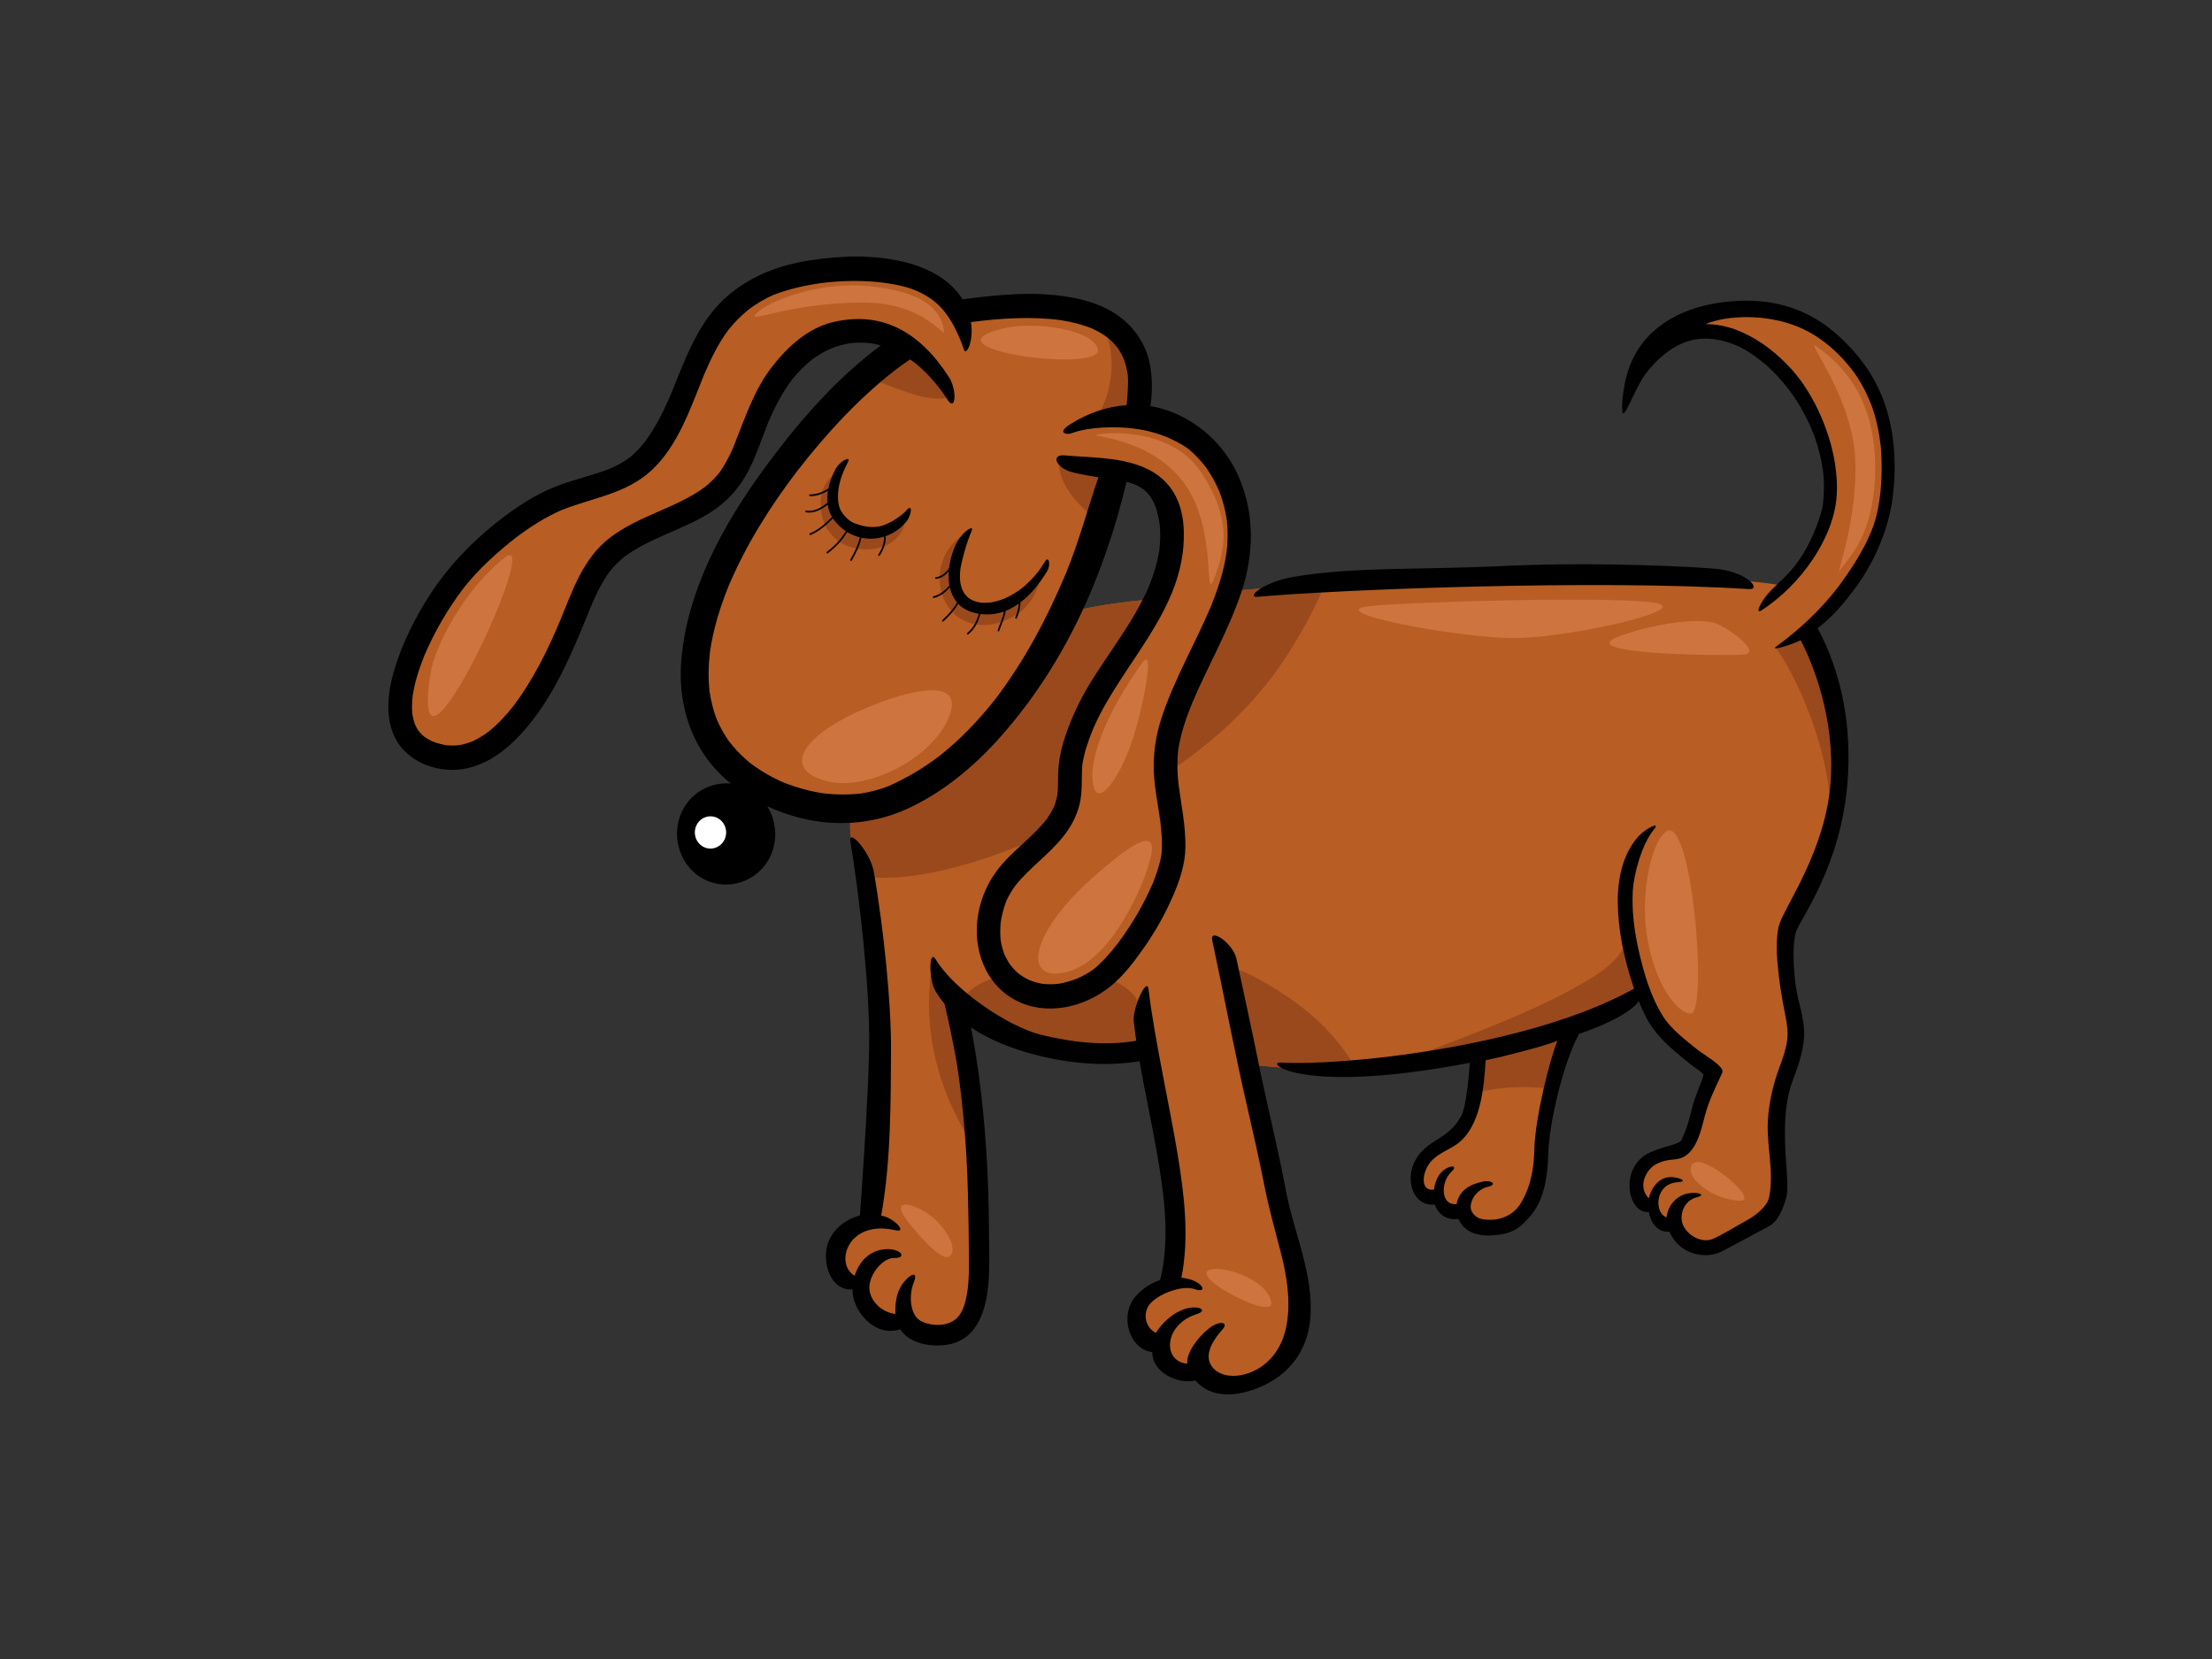 <?xml version="1.0" encoding="utf-8"?>
<!-- Generator: Adobe Illustrator 17.0.0, SVG Export Plug-In . SVG Version: 6.00 Build 0)  -->
<!DOCTYPE svg PUBLIC "-//W3C//DTD SVG 1.1//EN" "http://www.w3.org/Graphics/SVG/1.1/DTD/svg11.dtd">
<svg version="1.1" id="Layer_1" xmlns="http://www.w3.org/2000/svg" xmlns:xlink="http://www.w3.org/1999/xlink" x="0px" y="0px"
	 width="800px" height="600px" viewBox="0 0 800 600" enable-background="new 0 0 800 600" xml:space="preserve">
<rect x="0" y="0" width="800" height="600" fill="#333333" stroke="none"/>
<g>
	<path fill="#B85D23" d="M582.521,207.735c-12.106,0-67.3,1.087-92.538,2.711c-25.233,1.627-46.264,3.248-59.938,4.877
		c-13.669,1.624-28.918,2.164-44.686,6.502c-15.774,4.333-31.547,9.752-51.526,30.882c-19.981,21.132-28.918,37.384-25.763,52.011
		c3.157,14.63,8.412,35.759,8.937,65.017c0.527,29.26-2.625,70.437-2.625,70.437s-12.094,3.248-11.567,14.088
		c0.522,10.832,7.359,10.832,7.359,10.832s1.052,8.671,6.832,11.921c5.784,3.251,9.466,1.624,9.466,1.624
		s19.451,14.088,26.286-1.624c6.837-15.714-1.052-57.431-2.1-73.145c-1.055-15.712-3.157-39.008-3.157-39.008
		s15.249,13.003,33.652,15.17c18.399,2.166,31.018-1.084,31.018-1.084s11.567,31.427,13.144,49.85
		c1.577,18.416-2.102,34.128-2.102,34.128s-13.671,7.049-11.567,15.173c2.102,8.128,5.785,8.128,5.785,8.128
		s4.205,9.213,8.937,9.213c4.73,0,7.359,0,7.359,0s8.414,14.628,26.288-0.545c17.876-15.17,9.989-29.8,4.735-52.014
		c-5.26-22.211-13.146-57.973-13.146-57.973s27.34,3.793,48.896,0.545c21.558-3.253,33.65-4.877,33.65-4.877
		s0.525,16.796-4.207,24.922c-4.732,8.128-17.876,12.461-17.351,20.59c0.527,8.126,6.837,7.044,6.837,7.044s4.205,5.959,6.31,5.959
		c2.105,0,5.257,1.624,5.257,1.624s6.834,7.044,14.721,2.166c7.887-4.875,12.619-19.505,12.619-31.424
		c0-11.919,8.41-39.55,8.41-39.55l26.815-11.921c0,0,5.782,10.837,10.517,16.257c4.732,5.417,13.669,9.21,13.669,9.21
		s-4.732,23.838-7.359,27.631c-2.632,3.793-14.199,5.417-16.826,9.21c-2.627,3.793-2.102,7.584,0,10.295
		c2.102,2.709,2.102,2.709,2.102,2.709s3.68,5.957,6.309,7.044c2.63,1.082,5.782,5.417,7.887,7.041
		c1.05,0.813,4.271,3.386,11.037,1.087c6.773-2.305,17.151-9.442,19.458-13.006c4.202-6.502,1.575-28.173,2.627-35.757
		c1.052-7.589,7.362-26.009,6.31-31.426c-1.05-5.417-5.257-27.631-1.58-35.76c3.682-8.126,19.458-35.217,17.879-60.14
		c-1.575-24.92-11.042-46.594-11.042-46.594s19.453-15.17,25.763-39.553c6.309-24.383,1.052-55.264-21.031-68.266
		c-22.081-13.006-36.279-7.589-42.589-5.962c-6.304,1.629-14.194,7.586-14.194,7.586s21.558-7.044,38.382,10.295
		c16.826,17.336,24.185,39.55,17.876,56.889c-6.31,17.339-15.249,22.753-15.249,22.753S618.796,207.735,582.521,207.735z"/>
	<path fill="#9A491C" d="M351.705,414.084c-0.478-4.003-0.865-7.5-1.045-10.216c-0.853-12.735-2.398-30.453-2.95-36.706
		c-3.894-5.44-7.446-11.143-10.773-16.863c-2.504,16.671,0.054,33.623,6.918,48.995C346.143,404.423,348.79,409.347,351.705,414.084
		z"/>
	<path fill="#9A491C" d="M412.422,379.626c0.222-3.019,0.488-6.038,0.444-9.065c-0.057-4.136-0.471-8.471-3.524-11.473
		c-4.806-4.715-12.131-6.48-18.492-7.443c-8.178-1.24-16.789-1.2-24.913,0.439c-6.095,1.227-13.095,3.199-17.176,8.387
		c-0.192,0.244-0.394,0.409-0.609,0.52c2.058,3.066,4.205,6.068,6.477,8.951c6.191,3.902,15.818,8.826,26.527,10.088
		c18.399,2.166,31.018-1.084,31.018-1.084S412.261,379.185,412.422,379.626z"/>
	<path fill="#9A491C" d="M490.479,386.478c-4.185-7.071-9.435-13.462-15.596-18.877c-5.143-4.518-10.879-8.422-16.767-11.833
		c-4.592-2.664-10.011-5.794-15.463-6.206c-0.168,12.466,4.663,24.304,9.777,35.454C456.354,385.509,473.636,387.5,490.479,386.478z
		"/>
	<path fill="#9A491C" d="M587.68,342.021c-2.911,5.56-8.165,9.331-13.408,12.476c-7.037,4.212-14.334,7.847-21.807,11.165
		c-15.786,7.007-32.013,12.86-48.056,19.199c12.917-1.932,21.96-3.211,26.463-3.837c0.012-0.776,0.419-1.533,1.351-1.812
		c12.084-3.566,25.11-4.589,36.513-10.327c1.139-0.572,2.206,0.054,2.672,0.946l21.368-9.499
		C591.308,354.161,589.708,348.032,587.68,342.021z"/>
	<path fill="#9A491C" d="M654.609,227.925c-3.556,2.354-8.422,5.139-12.363,6.479c4.986,6.527,10.189,18.088,13.218,26.67
		c3.165,8.971,5.777,19.493,6.014,25.773c0.239,6.28-0.079,15.818-1.977,20.225c6.489-2.526,7.788-27.878,7.357-34.663
		C665.358,248.655,655.418,229.82,654.609,227.925z"/>
	<path fill="#9A491C" d="M310.726,316.938c12.124,1.555,24.769-0.562,36.42-3.746c7.547-2.06,14.965-4.626,22.216-7.608
		c7.823-3.216,15.715-6.171,23.394-9.772c26.608-12.471,51.824-29.248,69.325-53.835c6.861-9.639,12.548-19.998,17.238-30.825
		c-20.491,1.39-37.573,2.78-49.273,4.173c-13.669,1.624-28.918,2.164-44.686,6.502c-15.774,4.333-31.547,9.752-51.526,30.882
		c-19.981,21.132-28.918,37.384-25.763,52.011C308.863,308.381,309.779,312.442,310.726,316.938z"/>
	<path fill="#9A491C" d="M560.978,393.793c1.75-7.825,3.919-15.562,5.03-19.397c-10.221,4.047-21.3,5.383-31.846,8.387
		c-0.02,2.755-0.197,7.702-1.023,12.614C542.185,392.964,551.615,392.669,560.978,393.793z"/>
	<path fill="#B85D23" d="M322.793,123.757c0,0-16.824-14.085-32.07,0.542c-15.249,14.628-19.978,47.678-31.545,54.722
		c-11.569,7.041-37.854,16.794-43.639,27.091c-5.782,10.292-23.133,65.557-49.946,68.81c-26.815,3.248-24.713-28.718-10.517-51.476
		c14.196-22.753,42.059-44.425,64.667-49.302c22.608-4.875,25.765-28.173,32.072-42.798c6.307-14.633,18.928-34.68,52.576-34.68
		c33.65,0,43.112,14.63,43.112,14.63s26.288-8.128,50.476,6.502c24.18,14.628,12.091,31.424,12.091,31.424
		s14.194,2.169,25.235,11.921c11.044,9.75,19.983,31.964,6.837,59.055c-13.146,27.091-23.136,41.722-20.506,60.685
		c2.627,18.96,0.522,50.384-14.724,64.472c-15.246,14.088-38.377,19.505-44.161,7.586c-5.785-11.921-10.514-25.465,0-35.762
		c10.514-10.292,23.663-18.963,25.763-36.297c2.105-17.341,11.564-35.762,21.028-49.847c9.464-14.088,17.351-23.301,13.671-39.553
		c-3.677-16.254-18.931-20.047-18.931-20.047s-22.078,78.563-66.242,107.818c-44.166,29.26-68.349,9.753-82.543-15.17
		c-14.199-24.925,5.26-66.102,27.338-96.441C304.917,137.303,322.793,123.757,322.793,123.757z"/>
	<path fill="#9A491C" d="M332.661,127.792c-3.307-1.853-6.967-2.704-10.669-3.404c-1.639,1.329-5.738,4.769-11.471,10.509
		c4.53,2.016,9.102,3.946,13.765,5.614c4.744,1.696,9.893,3.586,14.975,3.68c2.514,0.047,4.197-0.375,4.471-2.181
		c-0.042-0.037-0.089-0.062-0.128-0.101C339.355,137.788,337.953,130.754,332.661,127.792z"/>
	<path fill="#9A491C" d="M321.615,189.844c-6.896,2.755-12.183,2.176-15.468-0.683c-4.229-3.687-5.836-11.788-4.565-17.238
		c-2.815,1.452-4.495,5.548-4.692,8.705c-0.468,7.495,2.361,12.479,7.105,15.569c5.107,3.325,12.725,2.93,16.745,0.919
		c4.394-2.198,6.657-5.868,6.654-10.686C327.054,186.662,323.468,189.102,321.615,189.844z"/>
	<path fill="#9A491C" d="M351.326,219.077c-9.686-5.107-4.917-18.748-1.994-25.995c-7.039,3.384-10.647,11.719-9.151,19.826
		c0.552,2.997,2.701,8.345,7.51,11.004c4.811,2.659,9.923,2.958,16.424,0.242c7.069-2.953,10.933-8.663,12.436-16.2
		C369.749,215.148,360.849,224.095,351.326,219.077z"/>
	<path fill="#9A491C" d="M398.263,189.358c2.913-7.825,4.776-13.735,5.57-16.382c-6.26-4.022-13.61-6.487-20.841-6.872
		c-0.483,6.029,3.137,11.727,7.066,15.971C392.554,184.771,395.31,187.214,398.263,189.358z"/>
	<path fill="#9A491C" d="M396.668,150.964c4.892-1.383,9.802-2.701,14.694-4.096c2.282-5.045,5.247-17.359-12.533-28.546
		C404.113,127.592,402.509,141.845,396.668,150.964z"/>
	<path d="M328.119,292.516c12.705-5.814,23.877-15.034,33.255-25.509c23.542-26.298,37.881-58.456,46.054-92.734
		c1.161,0.296,2.307,0.655,3.431,1.106c1.04,0.513,2.021,1.099,2.958,1.787c0.796,0.705,1.508,1.466,2.169,2.302
		c0.715,1.099,1.311,2.24,1.831,3.448c0.774,2.218,1.274,4.486,1.614,6.817c0.283,3.056,0.224,6.07-0.123,9.114
		c-0.722,4.523-2.026,8.858-3.707,13.099c-5.499,12.745-14.105,23.345-21.294,35.052c-3.736,6.088-6.798,12.587-9.082,19.397
		c-1.158,3.458-1.994,6.945-2.359,10.586c-0.338,3.372-0.081,6.768-0.394,10.144c-0.266,1.568-0.66,3.061-1.212,4.545
		c-0.836,1.75-1.826,3.367-2.958,4.927c-4.414,5.447-10.036,9.657-14.805,14.758c-5.124,5.481-8.496,12.045-9.755,19.562
		c-2.031,12.143,2.475,24.91,13.442,30.769c11.123,5.942,25.036,2.703,34.522-5.033c4.747-3.867,8.592-9.006,12.106-14.029
		c3.931-5.605,7.335-11.635,10.12-17.928c2.588-5.841,4.732-11.973,4.794-18.465c0.071-7.616-1.491-15.059-2.499-22.564
		c-0.478-4.207-0.574-8.377-0.098-12.592c0.924-5.858,2.839-11.434,5.067-16.892c5.629-13.26,12.895-25.751,17.563-39.442
		c4.791-14.056,5.161-28.816-0.855-42.525c-4.949-11.298-14.581-20.01-25.953-23.885c-0.545-0.185-1.094-0.357-1.641-0.515
		c-1.402-0.399-2.817-0.712-4.234-0.939c0.747-5.371,0.761-10.812-0.439-16.139c-1.755-7.783-6.845-14.137-13.509-18.056
		c-2.894-1.698-5.994-2.948-9.203-3.867c-4.804-1.38-9.839-2.023-14.751-2.366c-9.164-0.631-20.843,0.574-30.071,1.777
		c-4.136-6.659-11.53-10.79-18.916-12.912c-0.419-0.121-0.84-0.234-1.259-0.342c-11.273-2.945-23.261-2.598-34.68-0.863
		c-10.904,1.654-20.94,5.272-29.59,12.466c-10.938,9.092-15.665,22.924-20.952,35.814c-2.615,6.191-5.577,12.16-9.575,17.536
		c-1.612,2.004-3.32,3.842-5.287,5.479c-2.194,1.6-4.523,2.896-6.99,3.995c-6.457,2.581-13.294,3.966-19.769,6.512
		c-8.037,3.162-15.219,8.035-21.982,13.45c-9.013,7.209-16.888,15.473-23.256,25.206c-5.614,8.572-10.393,18.009-13.306,27.929
		c-2.472,8.431-3.64,18.965,1.668,26.554c4.786,6.844,13.543,9.982,21.541,9.289c8.809-0.769,16.326-6.095,22.312-12.496
		c12.545-13.42,19.3-30.966,26.224-47.829c1.725-4.03,3.722-7.916,6.309-11.434c1.587-1.957,3.339-3.714,5.289-5.287
		c9.78-7.16,21.977-9.886,32.026-16.607c5.333-3.566,9.58-8.407,12.621-14.142c3.009-5.666,4.929-11.914,7.347-17.861
		c2.314-5.427,5.008-10.628,8.523-15.33c2.137-2.649,4.491-5.057,7.123-7.187c2.196-1.622,4.515-3,6.997-4.121
		c2.322-0.912,4.698-1.565,7.155-1.954c2.502-0.256,4.981-0.234,7.473,0.064c1.154,0.202,2.287,0.468,3.409,0.774
		c-16.368,12.111-30.285,28.264-42.268,44.667c-14.645,20.052-27.86,43.9-29.903,69.39c-0.878,10.982,1.242,22.302,6.874,31.739
		c2.926,4.897,6.699,9.102,11.01,12.654c-6.504-0.574-13.159,2.526-16.787,8.545c-5.124,8.503-2.516,20.001,5.733,25.282
		c8.249,5.279,19.411,2.59,24.533-5.91c3.709-6.157,3.364-13.888-0.246-19.69c3.155,1.449,6.405,2.652,9.691,3.606
		C300.82,299.163,315.182,298.443,328.119,292.516z M270.777,275.539c-2.711-2.304-5.163-4.853-7.327-7.705
		c-1.708-2.492-3.155-5.126-4.335-7.921c-1.2-3.231-2.024-6.566-2.521-9.987c-0.505-4.791-0.38-9.595,0.197-14.379
		c1.223-8.257,3.699-16.225,6.837-23.907c6.307-14.785,14.911-28.442,24.57-41.125c10.46-13.514,22.224-26.293,35.629-36.743
		c1.735-1.316,3.51-2.571,5.324-3.771c0.806,0.557,1.607,1.131,2.383,1.742c3.35,2.827,6.305,6.053,8.959,9.58
		c0.739,1.045,1.459,2.107,2.157,3.192c3.019,4.7,3.584-3.399,0.542-8.131c-10.64-16.548-24.306-23.887-41.588-19.961
		c-9.331,2.122-16.718,8.875-22.554,16.447c-6.581,8.545-9.812,18.993-13.851,28.908c-1.41,3.28-3.022,6.413-5.112,9.282
		c-1.577,1.925-3.327,3.633-5.252,5.178c-10.618,7.687-23.964,10.277-34.362,18.332c-9.615,7.451-13.403,18.978-17.916,29.946
		c-4.537,10.798-9.797,21.425-16.814,30.741c-2.728,3.468-5.72,6.694-9.144,9.437c-1.863,1.363-3.81,2.546-5.895,3.5
		c-1.577,0.604-3.177,1.055-4.841,1.338c-1.558,0.145-3.096,0.13-4.648-0.035c-1.73-0.313-3.411-0.791-5.043-1.452
		c-1.06-0.52-2.06-1.119-3.012-1.826c-0.66-0.599-1.272-1.245-1.834-1.945c-0.483-0.749-0.912-1.526-1.282-2.344
		c-0.419-1.203-0.715-2.433-0.917-3.692c-0.2-2.23-0.121-4.454,0.133-6.674c0.774-4.971,2.312-9.755,4.187-14.391
		c3.685-8.666,8.471-16.91,14.115-24.37c5.526-7.041,12.323-13.156,19.32-18.593c5.052-3.793,10.374-7.16,16.126-9.698
		c11.16-4.471,23.281-5.807,32.551-14.352c9.73-8.969,14.154-22.608,19.089-34.655c2.408-5.703,5.116-11.231,8.777-16.198
		c2.206-2.748,4.646-5.203,7.364-7.401c2.748-2.038,5.641-3.798,8.754-5.163c5.605-2.218,11.507-3.524,17.447-4.365
		c7.599-0.944,15.283-1.084,22.882-0.094c4.22,0.658,11.727,1.518,18.379,6.985c6.771,5.57,9.849,15.877,10.453,17.376
		c0.771,1.927,3.532-3.152,2.452-10.167c10.721-1.368,21.659-2.122,32.403-0.703c3.963,0.621,7.86,1.57,11.584,3.113
		c2.051,0.959,3.998,2.102,5.804,3.495c1.218,1.065,2.322,2.223,3.318,3.507c0.855,1.269,1.582,2.605,2.193,4.017
		c0.675,1.873,1.136,3.796,1.432,5.77c0.251,2.612-0.084,7.384-0.426,10.844c-7.246,0.515-14.374,3.029-20.56,7.017
		c-4.653,3.002-1.38,3.946,1.057,3.005c2.977-1.151,11.266-2.827,21.925-1.57c10.657,1.257,17.859,5.767,20.222,7.63
		c2.272,1.964,4.303,4.138,6.139,6.536c1.898,2.718,3.48,5.602,4.784,8.676c1.262,3.339,2.154,6.763,2.682,10.314
		c0.409,3.889,0.36,7.751-0.086,11.635c-1.025,6.82-3.152,13.339-5.738,19.695c-5.708,13.455-13.161,26.113-17.762,40.058
		c-2.144,6.494-3.143,13.356-2.788,20.207c0.291,5.78,1.516,11.473,2.285,17.196c0.471,3.968,0.843,8.069,0.446,12.047
		c-0.577,3.578-1.742,7.019-3.093,10.366c-3.384,7.901-7.8,15.352-12.944,22.169c-2.613,3.327-5.417,6.526-8.681,9.176
		c-1.814,1.311-3.783,2.346-5.814,3.251c-2.25,0.875-4.537,1.518-6.908,1.898c-1.858,0.178-3.697,0.185-5.553-0.005
		c-1.674-0.293-3.29-0.742-4.878-1.373c-1.365-0.668-2.649-1.456-3.872-2.378c-1.104-0.974-2.097-2.033-3.007-3.197
		c-0.86-1.284-1.585-2.625-2.196-4.047c-0.569-1.619-0.971-3.266-1.237-4.961c-0.2-2.166-0.17-4.315,0.059-6.482
		c0.421-2.615,1.09-5.161,2.036-7.631c0.954-2.053,2.107-3.943,3.443-5.752c5.213-6.369,12.05-11.061,17.156-17.531
		c2.763-3.495,4.863-7.352,5.898-11.756c1.104-4.702,0.552-9.605,0.986-14.381c0.71-4.402,2.223-8.7,3.902-12.804
		c10.413-23.949,33.356-42.87,32.782-71.112c-0.215-10.598-4.429-19.044-14.302-23.323c-8.868-3.84-19.234-3.539-28.629-4.392
		c-5.471-0.5-3.142,4.48,2.134,5.962c2.166,0.609,5.868,1.316,9.901,1.949c-3.931,11.576-7.088,23.434-11.734,34.729
		c-6.763,16.074-14.946,31.574-25.455,45.386c-6.046,7.714-12.806,14.775-20.459,20.804c-5.686,4.286-11.759,7.919-18.238,10.776
		c-3.229,1.272-6.561,2.134-9.977,2.667c-4.69,0.537-9.385,0.461-14.073-0.128c-5.139-0.826-10.122-2.248-14.933-4.269
		C278.259,280.678,274.378,278.356,270.777,275.539z"/>
	<path d="M327.983,184.417c-1.871,2.223-6.751,5.385-9.982,5.972c-3.229,0.592-5.984-0.096-8.552-0.978
		c-2.566-0.88-4.276-3.034-5.208-4.515c-0.932-1.481-1.336-4.096-1.119-6.741c0.357-4.331,1.725-7.374,3.628-11.229
		c0.993-2.011-2.556-0.481-4.296,2.277c-0.616,0.978-2.117,3.892-2.837,7.428c-1.964,1.343-4.32,2.206-6.667,2.181
		c-0.394-0.003-0.394,0.626,0,0.631c2.282,0.02,4.555-0.754,6.512-1.979c-0.224,1.38-0.313,2.834-0.182,4.291
		c-2.117,1.848-4.971,3.418-7.665,2.901c-0.38-0.076-0.542,0.525-0.16,0.601c2.785,0.537,5.673-0.905,7.909-2.758
		c0.217,1.528,0.7,3.051,1.55,4.481c-2.371,2.342-4.855,4.636-7.944,5.893c-0.362,0.145-0.202,0.754,0.165,0.606
		c3.157-1.284,5.688-3.586,8.119-5.967c0.096,0.148,0.195,0.296,0.303,0.441c1.272,1.708,2.746,3.091,4.35,4.158
		c-1.742,2.935-4.15,5.434-6.849,7.451c-0.315,0.236-0.015,0.781,0.306,0.545c2.783-2.08,5.269-4.641,7.064-7.67
		c1.444,0.885,2.982,1.506,4.559,1.898c-0.678,2.879-2.004,5.479-3.458,8.047c-0.197,0.352,0.325,0.668,0.527,0.315
		c1.481-2.62,2.837-5.277,3.522-8.22c2.682,0.562,5.459,0.421,8.084-0.377c0.38,2.078-1.134,5.279-2.036,6.514
		c-0.237,0.323,0.296,0.633,0.527,0.315c1.055-1.442,2.541-4.735,2.09-7.014c2.657-0.917,5.134-2.522,7.165-4.799
		C329.995,186.218,329.995,182.014,327.983,184.417z"/>
	<path d="M377.981,203.037c-0.801,1.323-1.659,2.603-2.59,3.837c-1.812,2.263-3.823,4.291-6.083,6.078
		c-1.925,1.42-3.956,2.622-6.137,3.576c-1.639,0.636-3.303,1.114-5.033,1.383c-1.212,0.126-2.41,0.143-3.62,0.02
		c-0.9-0.155-1.767-0.387-2.62-0.725c-0.594-0.293-1.151-0.631-1.691-1.025c-0.471-0.411-0.897-0.858-1.292-1.35
		c-0.37-0.557-0.688-1.136-0.966-1.75c-0.318-0.892-0.54-1.789-0.685-2.733c-0.143-1.526-0.091-3.034,0.077-4.562
		c0.488-3.125,2.304-9.812,4.017-13.632c1.176-2.627-2.861-0.195-5.038,3.621c-1.429,2.514-2.63,6.019-3.068,9.651
		c-1.124,1.733-2.77,3.061-4.845,3.369c-0.385,0.054-0.219,0.66,0.163,0.601c1.876-0.276,3.411-1.341,4.572-2.778
		c-0.13,1.73-0.069,3.468,0.229,5.124c-1.6,1.775-3.303,3.29-5.772,3.916c-0.38,0.096-0.217,0.705,0.163,0.606
		c2.437-0.619,4.165-2.058,5.76-3.778c0.456,2.006,1.294,3.867,2.608,5.412c-1.407,2.42-3.268,4.481-5.333,6.376
		c-0.293,0.269,0.14,0.71,0.431,0.441c2.055-1.883,3.916-3.939,5.333-6.334c1.518,1.587,3.606,2.79,6.396,3.396
		c0.355,0.074,0.702,0.141,1.052,0.197c-0.801,2.657-1.964,5.181-4.163,6.931c-0.306,0.244-0.005,0.789,0.308,0.542
		c2.358-1.878,3.613-4.538,4.463-7.389c3.032,0.394,5.849,0.035,8.454-0.885c-0.392,2.351-1.496,4.513-2.258,6.773
		c-0.131,0.385,0.456,0.55,0.584,0.168c0.813-2.403,1.987-4.68,2.332-7.19c1.661-0.658,3.226-1.545,4.705-2.605
		c-0.123,1.72-0.51,3.409-1.227,4.976c-0.168,0.362,0.355,0.68,0.522,0.315c0.833-1.812,1.252-3.769,1.338-5.755
		c3.847-2.923,7.071-7.014,9.661-11.31C380.078,204.311,379.329,200.804,377.981,203.037z"/>
	<path d="M454.907,215.843c28.812-2.598,122.093-6.349,177.634-2.787c4.439,0.286-0.091-5.649-10.292-7.125
		c-6.277-0.909-45.16-2.827-78.04-1.252c-31.35,1.499-54.39,0.249-76.204,3.921C456.662,210.505,450.486,216.24,454.907,215.843z"/>
	<path d="M671.963,211.316c6.223-8.786,11.093-20.257,12.516-31.183c1.452-11.194,0.882-22.906-2.647-33.561
		c-3.527-10.642-10.117-19.249-18.152-26.197c-13.617-11.771-29.386-12.893-42.784-10.763c-13.4,2.132-26.929,9.176-31.924,24.033
		c-1.587,4.715-2.644,11.885-2.203,15.254c0.444,3.372,4.491-8.321,8.168-13.39c3.675-5.07,10.046-11.051,17.422-12.594
		c7.377-1.538,14.13,1.267,16.814,2.563c3.554,1.821,6.857,4.15,9.92,6.837c3.803,3.458,7.187,7.421,10.142,11.773
		c2.901,4.417,5.331,9.181,7.182,14.243c1.489,4.298,2.548,8.752,3.044,13.324c0.325,3.687,0.279,7.384-0.207,11.056
		c-0.51,3.268-3.426,11.766-7.325,17.928c-3.892,6.162-7.288,8.782-11.16,12.617c-3.87,3.835-6.315,9.203-3.709,7.507
		c14.482-9.415,26.419-26.571,27.232-41.946c0.725-13.644-4.579-28.654-11.818-39.452c-6.827-10.194-21.07-22.374-35.735-22.12
		c8.062-3.364,22.09-3.759,33.551,0.941c11.463,4.703,18.771,14.292,21.272,17.965c2.258,3.49,4.114,7.226,5.573,11.202
		c1.563,4.574,2.556,9.311,3.078,14.164c0.594,6.603,0.688,19.064-2.645,28.56c-3.332,9.501-10.287,18.766-12.289,21.566
		c-6.546,8.742-14.83,16.338-22.946,22.234c-2.295,1.666,5.56-0.601,8.907-2.342c4.357,8.331,12.409,28.114,10.862,51.011
		c-1.683,24.77-16.558,45.13-18.591,51.792c-2.031,6.66-0.414,20.094,2.255,33.292c0.597,2.963,0.974,5.964,0.525,8.993
		c-0.498,3.33-1.661,6.526-2.82,9.632c-2.176,5.858-3.773,12.757-4.106,19.19c-0.488,9.44,2.361,18.265,0.444,27.609
		c-0.752,3.68-5.748,7.076-8.037,8.281c-2.085,1.102-10.25,6.078-12.725,6.904c-3.675,1.23-8.515-1.23-10.307-5.062
		c-1.56-3.325-0.081-8.944,5.07-10.208c3.359-0.821,0.308-1.967-3.074-1.395c-4.192,0.705-7.406,4.04-8.013,8.698
		c-4.508-1.491-4.357-12.156,3.961-12.7c3.441-0.224,1.856-1.373-1.528-1.811c-4.636-0.601-7.838,3.404-8.846,7.64
		c-2.58-2.635-2.635-6.329-0.234-9.792c2.398-3.463,6.872-4.067,9.08-4.244c2.664-0.215,4.594-0.954,6.43-3.192
		c3.258-3.983,4.108-9.777,5.55-14.571c1.58-5.233,5.116-12.064,5.755-13.716c0.88-2.285-6.679-6.344-9.324-8.515
		c-4.259-3.507-9.193-7.115-12.195-11.926c-4.441-7.118-6.985-15.865-8.831-24.18c-1.528-6.889-2.408-13.994-2.024-21.1
		c0.296-5.499,3.118-16.826,7.788-22.364c2.356-2.793-3.182-0.293-5.982,2.943c-5.565,6.423-7.347,15.431-7.226,23.84
		c0.143,10.031,2.28,20.101,5.388,29.482c0.163,0.498,0.333,0.998,0.505,1.494c-38.081,21.262-105.676,28.033-127.747,26.722
		c-6.068-0.36,6.834,11.904,68.344,0.086c-0.343,4.259-1.144,15.382-3.093,19.153c-2.534,4.885-6.171,7.064-10.408,9.701
		c-4.114,2.558-7.633,6.928-7.887,12.311c-0.274,5.92,3.325,10.827,8.732,10.088c1.272,3.934,4.772,5.797,8.518,5.201
		c0.261,0.567,0.577,1.144,0.969,1.713c2.548,3.739,7.108,4.488,11.042,4.271c5.067-0.281,8.607-1.22,12.252-5.062
		c3.734-3.931,7.833-8.934,8.247-24.462c0.315-11.594,5.669-33.554,11.152-43.378c16.286-5.56,20.903-10.47,21.529-11.921
		c0.811,2.009,1.693,3.98,2.679,5.885c2.324,4.505,5.6,8.074,9.228,11.32c2.211,1.974,4.515,3.81,6.798,5.683
		c1.028,0.85,4.562,3.128,4.732,3.84c0.17,0.715-3.379,8.643-3.966,11.36c-0.939,4.385-2.024,7.897-3.837,12.003
		c-0.919,2.07-5.896,2.095-11.769,4.85c-10.83,5.077-8.146,21.938-0.192,21.462c0.557,3.197,2.805,7.458,7.468,7.078
		c0.867,2.06,2.238,3.906,3.763,5.173c4.163,3.465,10.019,4.239,14.63,2.206c2.142-0.941,14.632-7.862,16.944-8.983
		c3.793-1.834,5.452-5.918,6.812-10.339c1.402-4.525-0.584-13.822-0.37-25.405c0.108-5.831,0.695-11.801,2.726-17.107
		c1.859-4.85,3.46-9.427,4.089-14.682c0.601-5.048-0.858-10.347-2.051-15.162c-1.627-6.571-2.351-19.306-0.806-24.082
		c1.548-4.784,16.331-23.772,18.682-54.427c1.508-19.697-1.947-38.963-10.837-55.437
		C662.146,223.452,666.531,218.976,671.963,211.316z M554.89,416.174c-0.219,9.467-2.583,15.379-5.055,19.266
		c-3.192,5.016-9.038,6.378-13.891,5.452c-1.999-0.384-4.348-2.334-4.03-4.922c0.463-3.806,3.704-6.233,6.23-6.758
		c3.386-0.702,1.489-2.561-1.89-1.858c-4.813,1.001-8.542,3.251-9.459,8.089c-5.908,0.712-5.807-8.035-1.861-11.67
		c2.654-2.445-0.604-2.561-3.273-0.192c-1.755,1.56-2.694,4.259-3.054,6.649c-4.656,0.739-4.426-5.119-2.018-8.902
		c2.403-3.781,6.812-5.134,10.021-7.33c9.171-6.275,10.073-21.336,10.704-30.532c2.869-0.527,20.215-4.683,25.958-7.071
		C560.709,382.554,555.169,403.915,554.89,416.174z"/>
	<path d="M455.055,383.905c-3.103-15.298-4.631-21.898-7.882-37.162c-1.19-5.587-9.772-11.399-8.747-6.665
		c4.239,19.683,7.887,39.53,12.407,59.147c2.3,9.962,4.547,19.939,6.536,29.975c1.6,8.054,3.8,15.867,5.861,23.806
		c3.009,11.591,5.471,28.252-3.559,38.229c-6.356,7.014-16.382,8.089-20.563,3.926c-4.175-4.163-1.136-9.666,3.086-14.455
		c2.27-2.573-1.134-3.275-4.991-0.234c-4.165,3.283-8.175,8.887-7.813,12.717c-9.038-0.705-8.533-14.12,3.273-17.861
		c4.5-1.427,0.946-3.3-3.616-2.065c-4.828,1.306-9.097,5.573-11,8.791c-3.906-1.873-4.996-7.322-1.954-10.701
		c3.157-3.507,11.525-6.66,15.887-5.146c4.481,1.555,3.451-1.755-0.991-3.295c-1.212-0.419-2.462-0.678-3.722-0.809
		c2.921-14.6,1.055-29.837-1.321-44.383c-2.63-16.109-8.722-43.713-10.561-59.947c-0.54-4.769-5.893,6.896-5.346,11.714
		c0.261,2.312,0.569,4.619,0.905,6.918c-11.337,1.952-23.466,0.567-34.532-2.186c-11.835-2.945-31.298-16.119-38.007-27.239
		c-2.484-4.114-2.573,7.332-0.074,11.468c0.983,1.627,2.073,3.155,3.263,4.586c1.252,4.868,3.803,17.41,4.464,21.627
		c1.291,8.195,2.176,16.456,2.852,24.733c1.212,14.83,1.375,29.672,1.518,44.548c0.044,4.461,0.084,8.999-0.606,13.418
		c-0.525,3.372-1.508,7.621-4.298,9.829c-3.318,2.62-8.794,2.457-12.4,0.611c-3.934-2.016-4.638-9.021-2.59-14.167
		c1.782-4.496-2.048-2.571-4.503,1.262c-1.829,2.859-2.373,6.802-2.179,10.28c-5.011-0.377-9.437-4.956-9.437-9.437
		c0-5.144,5.08-10.852,8.853-10.758c4.715,0.118,2.829-3.086-1.873-3.204c-6.272-0.155-10.588,4.064-12.294,9.622
		c-7.49-4.357-2.4-20.449,14.62-16.474c4.981,1.163-0.907-4.912-5.038-5.242c3.606-19.675,3.46-42.532,3.569-59.81
		c0.106-17.28-2.684-43.868-6.181-64.421c-1.232-7.238-9.393-16.257-8.516-11.059c3.266,19.35,7.138,53.778,6.795,74.437
		c-0.338,20.242-3.325,60.519-3.34,60.712c-4,1.208-7.941,3.275-10.586,7.892c-4.175,7.3-0.508,19.633,7.892,18.899
		c-0.155,7.429,7.776,17.514,17.27,14.418c3.46,5.353,11.125,6.411,16.824,5.6c11.534-1.644,14.591-13.612,15.197-23.85
		c0.33-5.602,0.106-11.256,0.081-16.868c-0.047-9.733-0.362-19.461-0.966-29.177c-0.579-9.366-1.523-18.699-2.77-27.996
		c-0.626-4.634-1.37-9.25-2.206-13.849c-0.185-1.011-0.38-2.016-0.582-3.022c6.618,4.446,14.298,7.431,21.792,9.494
		c12.513,3.451,26.283,4.841,39.173,2.716c1.905,11,4.328,21.906,6.255,32.896c2.632,15.027,4.895,31.214,1.203,46.259
		c0,0.002,0,0.005,0,0.005c-3.515,1.153-6.738,3.288-9.109,6.176c-5.612,6.825-2.102,18.825,6.282,19.899
		c-0.19,7.145,9.09,11.786,15.606,10.233c5.514,6.701,15.503,5.999,24.255,1.999c9.856-4.5,16.168-12.887,17.228-23.929
		c1.528-15.872-5.854-31.289-8.737-46.545C462.146,415.075,458.23,399.575,455.055,383.905z"/>
	<path fill="#FFFFFF" d="M262.619,301.068c0,3.221-2.534,5.831-5.659,5.831c-3.13,0-5.659-2.61-5.659-5.831
		c0-3.221,2.529-5.834,5.659-5.834C260.085,295.234,262.619,297.847,262.619,301.068z"/>
	<path fill="#CD743F" d="M364.423,118.451c8.574-1.844,29.674,0,32.592,7.517C400.739,135.563,329.4,125.968,364.423,118.451z"/>
	<path fill="#CD743F" d="M155.737,243.27c1.447-9.119,11.673-29.576,26.756-41.605C197.574,189.632,146.98,298.413,155.737,243.27z"
		/>
	<path fill="#CD743F" d="M273.456,113.435c4.678-4.821,22.865-11.53,39.893-10.024c17.026,1.503,25.78,6.514,27.727,14.537
		c1.945,8.022-3.889-8.523-28.701-8.523C285.133,109.425,269.564,117.445,273.456,113.435z"/>
	<path fill="#CD743F" d="M397.501,157.047c6.802-1.075,27.73-1.001,37.46,14.541c9.728,15.537,8.757,25.561,4.375,37.093
		c-4.375,11.529,1.42-17.248-11.187-34.086C415.017,157.047,391.179,158.052,397.501,157.047z"/>
	<path fill="#CD743F" d="M495.283,219.21c13.62-1.479,81.234-3.51,101.178-1.503c19.944,2.004-26.756,12.53-47.186,13.033
		C528.844,231.24,476.796,221.216,495.283,219.21z"/>
	<path fill="#CD743F" d="M657.266,125.47c4.752,3.667,20.917,14.529,20.917,43.612c0,25.063-10.213,33.083-12.646,37.093
		c-2.433,4.01,6.795-18.241,5.351-41.105C669.429,142.01,651.432,120.955,657.266,125.47z"/>
	<path fill="#CD743F" d="M585.277,230.237c10.832-4.148,29.669-7.517,35.994-4.513c6.324,3.009,15.564,10.529,9.24,11.029
		C624.191,237.258,568.246,236.753,585.277,230.237z"/>
	<path fill="#CD743F" d="M602.3,300.92c-5.839,5.013-9.245,24.563-6.327,39.604c3.633,18.719,12.138,26.34,15.567,26.066
		C617.864,366.093,611.826,292.737,602.3,300.92z"/>
	<path fill="#CD743F" d="M442.256,466.347c5.612,3.616,18.453,9.356,17.511,4.513C457.337,458.327,422.798,453.816,442.256,466.347z
		"/>
	<path fill="#CD743F" d="M327.941,441.284c2.726,3.672,12.644,15.537,15.564,13.033c2.921-2.504-0.974-10.026-6.81-14.539
		C330.859,435.267,321.615,432.763,327.941,441.284z"/>
	<path fill="#CD743F" d="M611.54,423.738c0.436,3.588,8.271,10.026,17.514,10.524C638.294,434.77,610.081,411.71,611.54,423.738z"/>
	<path fill="#CD743F" d="M409.664,267.335c-4.633,14.384-14.332,28.087-14.593,13.033c-0.123-7.014,4.377-21.556,17.999-40.605
		C417.834,233.098,413.674,254.89,409.664,267.335z"/>
	<path fill="#CD743F" d="M394.585,317.963c8.838-7.919,23.836-20.552,21.889-9.523c-1.945,11.032-14.591,39.102-30.648,43.111
		C369.774,355.561,372.209,338.016,394.585,317.963z"/>
	<path fill="#CD743F" d="M313.834,255.803c13.994-5.876,36.952-12.188,28.698,5.016c-6.82,14.219-28.698,24.563-41.832,22.056
		C282.974,279.493,287.568,266.832,313.834,255.803z"/>
</g>
</svg>

